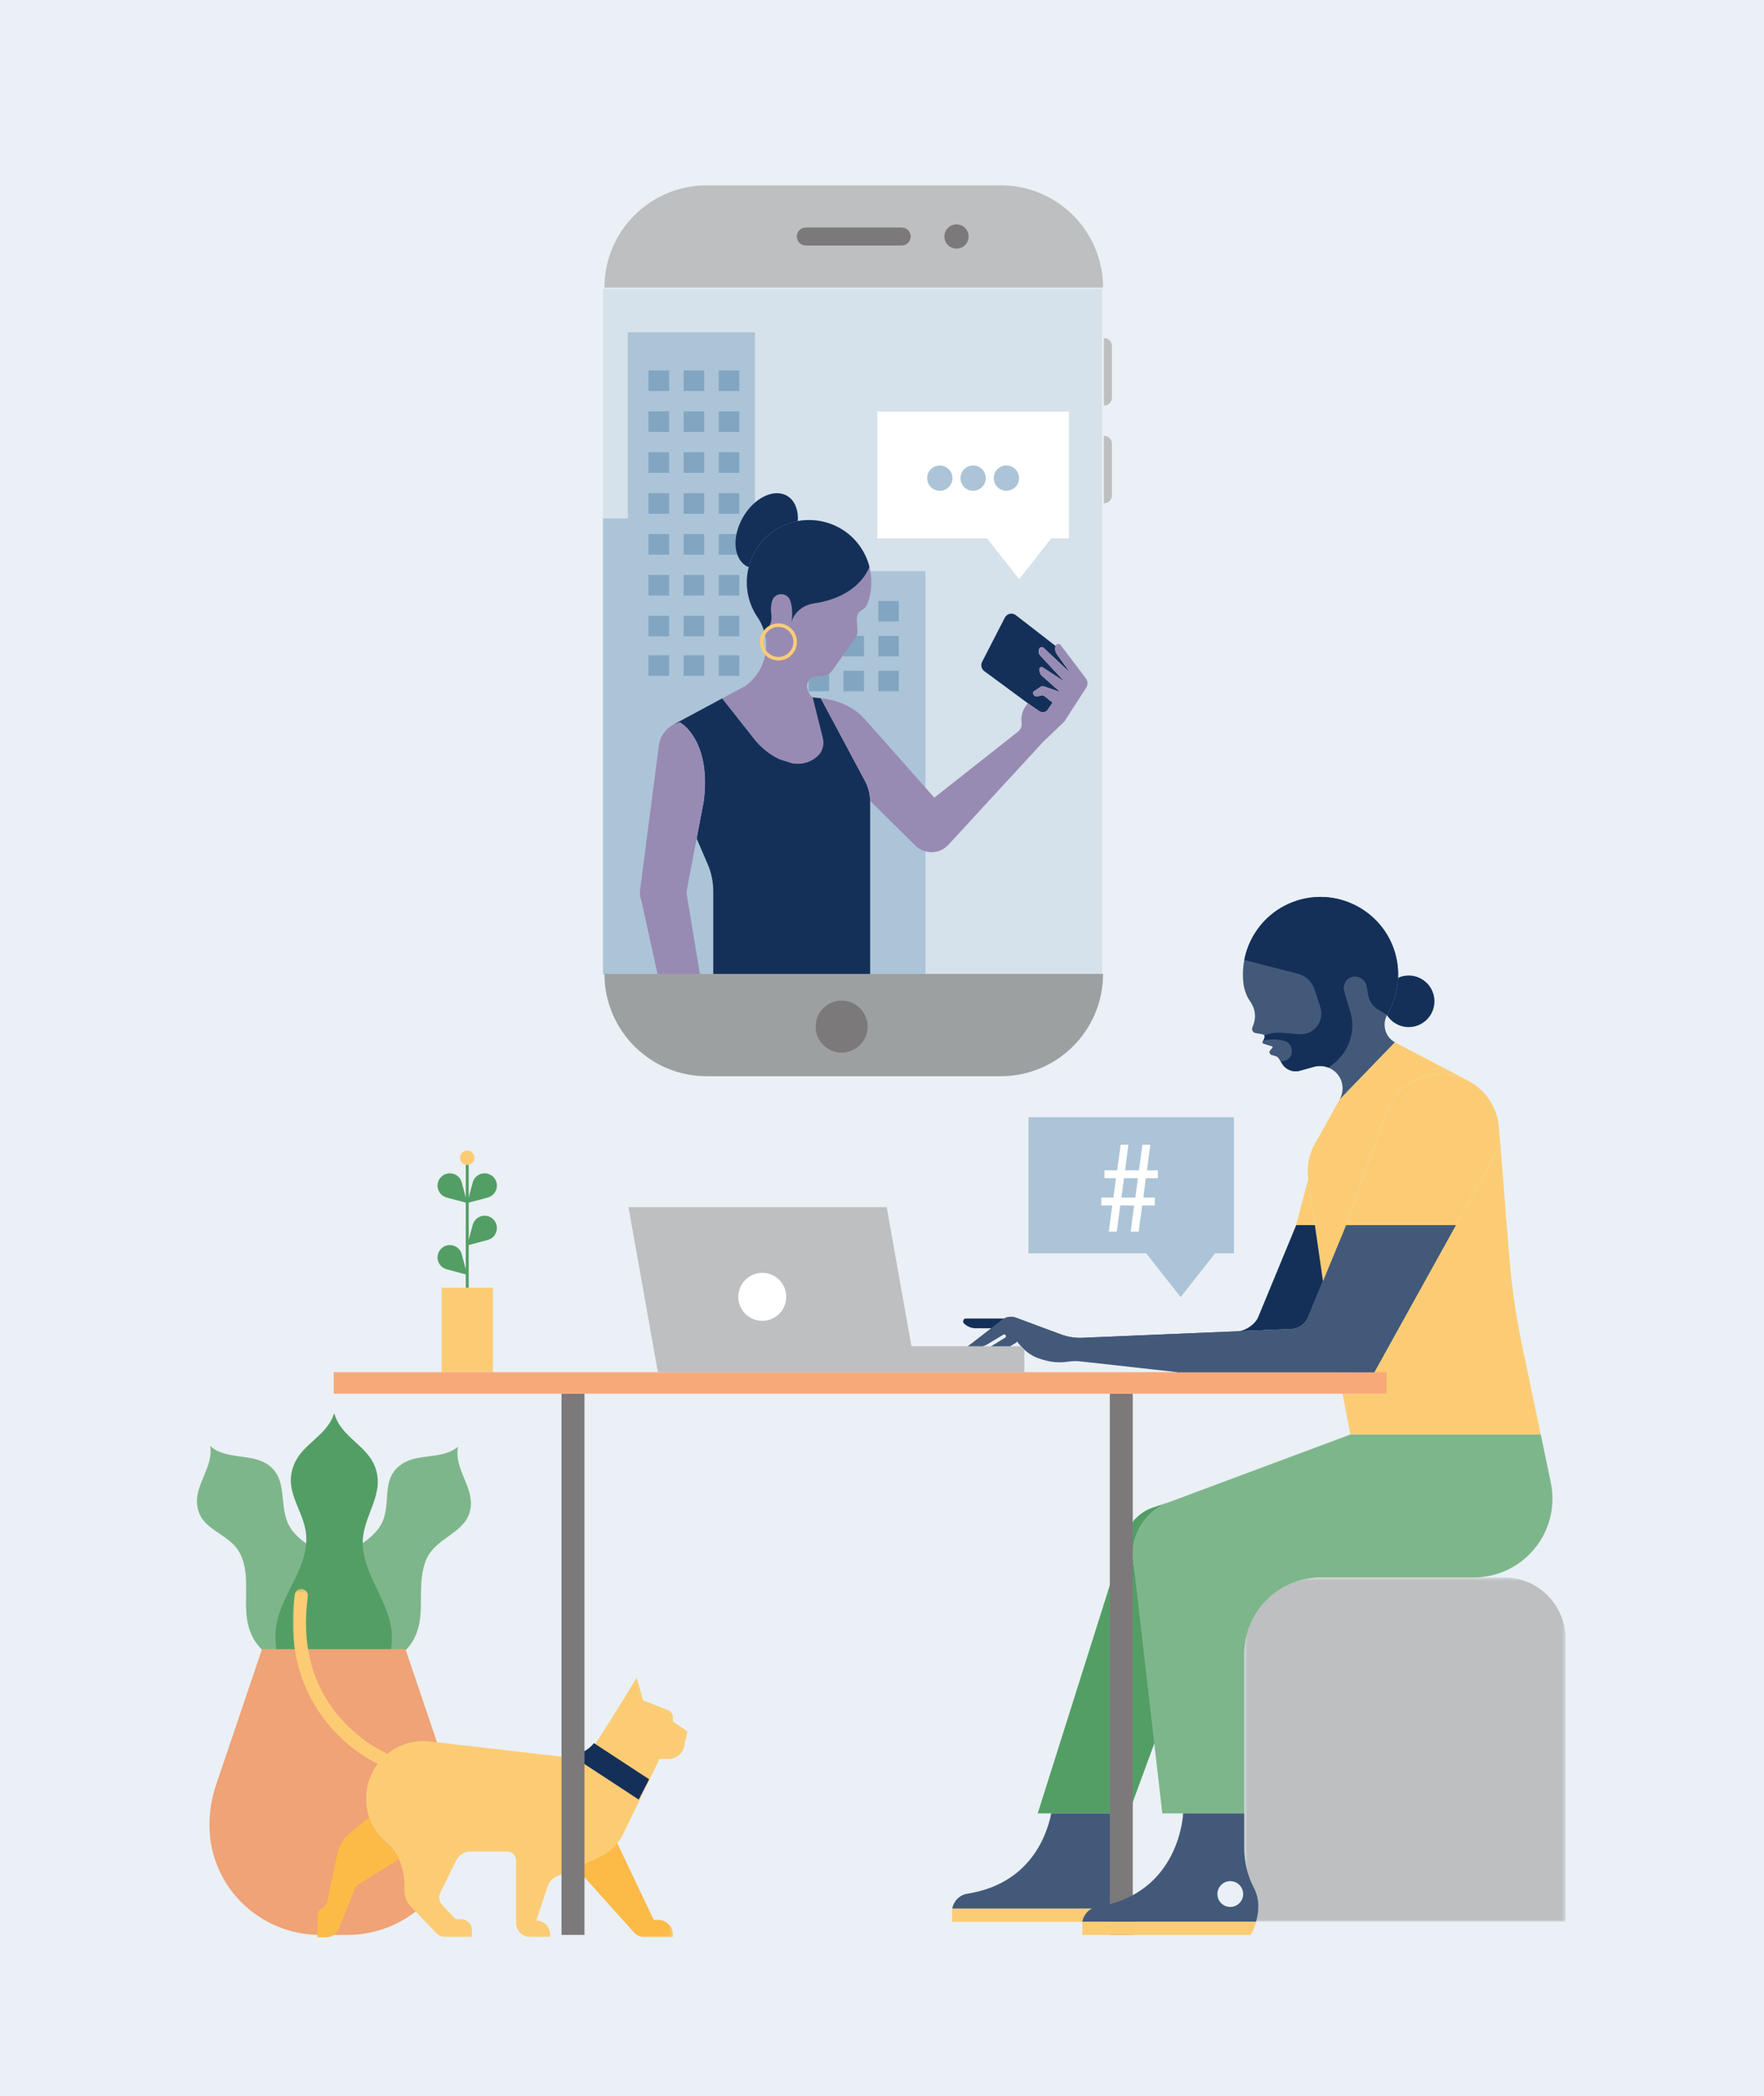 <?xml version="1.0" encoding="UTF-8"?>
<svg xmlns="http://www.w3.org/2000/svg" xmlns:xlink="http://www.w3.org/1999/xlink" width="1500px" height="1782px" viewBox="0 0 500 594">
  <rect x="0" y="0" width="500" height="594" fill="#808080" stroke="none"/>
  <!-- Generator: Sketch 59.1 (86144) - https://sketch.com -->
  <title>image</title>
  <desc>Created with Sketch.</desc>
  <defs>
    <rect id="path-1" x="0" y="0" width="500" height="594"></rect>
    <polygon id="path-3" points="0.828 0.414 1.241 0.414 1.241 0.828 0.828 0.828"></polygon>
    <polygon id="path-5" points="0.548 0.564 91.616 0.564 91.616 98.1 0.548 98.1"></polygon>
    <polygon id="path-7" points="0.349 0.596 161.167 0.596 161.167 33.589 0.349 33.589"></polygon>
    <polygon id="path-9" points="0.142 0.001 27.753 0.001 27.753 27 0.142 27"></polygon>
    <polygon id="path-11" points="3.32325063e-05 0.3 111.904 0.3 111.904 99 3.32325063e-05 99"></polygon>
  </defs>
  <g id="homepage" stroke="none" stroke-width="1" fill="none" fill-rule="evenodd">
    <g id="homepage---option-2-copy-4" transform="translate(-135, -101)">
      <g id="image" transform="translate(135, 101)">
        <mask id="mask-2" fill="white">
          <use xlink:href="#path-1"></use>
        </mask>
        <use id="Rectangle-Copy-2" fill="#EAF0F5" fill-rule="nonzero" xlink:href="#path-1"></use>
        <g id="Group-180" mask="url(#mask-2)">
          <g transform="translate(55, 44)">
            <g id="Group-15" transform="translate(115.349, 8.042)">
              <polygon id="Fill-1" fill="#D5E1EB" points="0.572 224.054 142.057 224.054 142.057 29.842 0.572 29.842"></polygon>
              <polygon id="Fill-2" fill="#ACC4D7" points="0.572 224.054 55.057 224.054 55.057 94.872 0.572 94.872"></polygon>
              <polygon id="Fill-3" fill="#ACC4D7" points="7.603 173.084 43.633 173.084 43.633 42.145 7.603 42.145"></polygon>
              <polygon id="Fill-4" fill="#82A6C2" points="13.463 58.784 19.314 58.784 19.314 52.944 13.463 52.944"></polygon>
              <polygon id="Fill-6" fill="#82A6C2" points="23.413 58.784 29.264 58.784 29.264 52.944 23.413 52.944"></polygon>
              <polygon id="Fill-7" fill="#82A6C2" points="33.363 58.784 39.214 58.784 39.214 52.944 33.363 52.944"></polygon>
              <polygon id="Fill-9" fill="#82A6C2" points="13.463 70.374 19.314 70.374 19.314 64.533 13.463 64.533"></polygon>
              <polygon id="Fill-11" fill="#82A6C2" points="23.413 70.374 29.264 70.374 29.264 64.533 23.413 64.533"></polygon>
              <polygon id="Fill-12" fill="#82A6C2" points="33.363 70.374 39.214 70.374 39.214 64.533 33.363 64.533"></polygon>
              <polygon id="Fill-14" fill="#82A6C2" points="13.463 81.963 19.314 81.963 19.314 76.122 13.463 76.122"></polygon>
              <polygon id="Fill-16" fill="#82A6C2" points="23.413 81.963 29.264 81.963 29.264 76.122 23.413 76.122"></polygon>
              <polygon id="Fill-17" fill="#82A6C2" points="33.363 81.963 39.214 81.963 39.214 76.122 33.363 76.122"></polygon>
              <polygon id="Fill-19" fill="#82A6C2" points="13.463 93.551 19.314 93.551 19.314 87.711 13.463 87.711"></polygon>
              <polygon id="Fill-21" fill="#82A6C2" points="23.413 93.551 29.264 93.551 29.264 87.711 23.413 87.711"></polygon>
              <polygon id="Fill-22" fill="#82A6C2" points="33.363 93.551 39.214 93.551 39.214 87.711 33.363 87.711"></polygon>
              <polygon id="Fill-24" fill="#82A6C2" points="13.463 105.141 19.314 105.141 19.314 99.3 13.463 99.3"></polygon>
              <polygon id="Fill-26" fill="#82A6C2" points="23.413 105.141 29.264 105.141 29.264 99.3 23.413 99.3"></polygon>
              <polygon id="Fill-27" fill="#82A6C2" points="33.363 105.141 39.214 105.141 39.214 99.3 33.363 99.3"></polygon>
              <polygon id="Fill-46" fill="#82A6C2" points="58.852 124.092 64.663 124.092 64.663 118.278 58.852 118.278"></polygon>
              <polygon id="Fill-48" fill="#82A6C2" points="68.735 124.092 74.545 124.092 74.545 118.278 68.735 118.278"></polygon>
              <polygon id="Fill-51" fill="#82A6C2" points="58.852 133.98 64.663 133.98 64.663 128.166 58.852 128.166"></polygon>
              <polygon id="Fill-29" fill="#82A6C2" points="13.463 116.729 19.314 116.729 19.314 110.889 13.463 110.889"></polygon>
              <polygon id="Fill-31" fill="#82A6C2" points="23.413 116.729 29.264 116.729 29.264 110.889 23.413 110.889"></polygon>
              <polygon id="Fill-32" fill="#82A6C2" points="33.363 116.729 39.214 116.729 39.214 110.889 33.363 110.889"></polygon>
              <polygon id="Fill-34" fill="#82A6C2" points="13.463 128.319 19.314 128.319 19.314 122.478 13.463 122.478"></polygon>
              <polygon id="Fill-36" fill="#82A6C2" points="23.413 128.319 29.264 128.319 29.264 122.478 23.413 122.478"></polygon>
              <polygon id="Fill-37" fill="#82A6C2" points="33.363 128.319 39.214 128.319 39.214 122.478 33.363 122.478"></polygon>
              <polygon id="Fill-39" fill="#82A6C2" points="13.463 139.494 19.314 139.494 19.314 133.653 13.463 133.653"></polygon>
              <polygon id="Fill-41" fill="#82A6C2" points="23.413 139.494 29.264 139.494 29.264 133.653 23.413 133.653"></polygon>
              <polygon id="Fill-42" fill="#82A6C2" points="33.363 139.494 39.214 139.494 39.214 133.653 33.363 133.653"></polygon>
              <polygon id="Fill-45" fill="#ACC4D7" points="49.784 224.054 91.966 224.054 91.966 109.811 49.784 109.811"></polygon>
              <polygon id="Fill-49" fill="#82A6C2" points="78.617 124.092 84.428 124.092 84.428 118.278 78.617 118.278"></polygon>
              <polygon id="Fill-53" fill="#82A6C2" points="68.735 133.98 74.545 133.98 74.545 128.166 68.735 128.166"></polygon>
              <polygon id="Fill-54" fill="#82A6C2" points="78.617 133.98 84.428 133.98 84.428 128.166 78.617 128.166"></polygon>
              <polygon id="Fill-56" fill="#82A6C2" points="58.852 143.868 64.663 143.868 64.663 138.054 58.852 138.054"></polygon>
              <polygon id="Fill-58" fill="#82A6C2" points="68.735 143.868 74.545 143.868 74.545 138.054 68.735 138.054"></polygon>
              <polygon id="Fill-59" fill="#82A6C2" points="78.617 143.868 84.428 143.868 84.428 138.054 78.617 138.054"></polygon>
              <path d="M128.829,131.103 L128.773,131.415 C128.651,132.097 128.811,132.8 129.216,133.362 L132.601,138.05 C132.654,138.125 132.553,138.214 132.487,138.15 L125.456,131.557 C125.023,131.15 124.311,131.368 124.181,131.949 L124.092,132.346 C123.985,132.82 124.119,133.316 124.45,133.672 L130.94,140.65 C131.001,140.716 130.918,140.815 130.844,140.766 L125.228,137.114 C124.743,136.799 124.119,137.227 124.238,137.792 L124.385,138.487 C124.463,138.86 124.66,139.198 124.946,139.451 L129.894,143.822 C129.962,143.874 129.905,143.982 129.823,143.953 L125.716,142.548 C125.394,142.437 125.048,142.429 124.722,142.521 L122.546,143.999 C122.546,143.999 122.087,145.965 124.68,145.063 C125.026,144.943 125.407,144.999 125.693,145.228 L128.022,147.092 L126.604,149.107 C126.07,149.866 125.024,150.051 124.261,149.523 L121.024,147.279 L108.642,138.155 C107.819,137.548 107.558,136.433 108.025,135.522 L114.465,122.992 C115.061,121.833 116.564,121.5 117.594,122.298 L128.856,131.023 C128.848,131.051 128.834,131.074 128.829,131.103" id="Fill-61" fill="#143059"></path>
              <path d="M43.305,157.258 L34.343,145.888 L40.869,142.379 C47.246,137.829 48.73,128.968 44.183,122.587 L44.564,123.152 C39.084,115.388 40.706,104.501 48.566,98.728 C55.861,93.371 66.207,94.483 72.2,101.268 C76.656,106.313 77.693,113.116 75.597,118.959 C75.358,119.627 74.899,120.195 74.309,120.59 L73.762,120.957 C72.924,121.516 72.447,122.48 72.51,123.486 L72.708,126.665 C72.756,127.437 72.537,128.202 72.087,128.831 L65.619,137.893 C64.845,138.978 63.593,139.622 62.26,139.622 L61.177,139.622 C59.643,139.622 58.4,140.866 58.4,142.401 C58.4,143.433 59.155,145.103 59.99,145.582 L62.879,157.15 C63.355,159.053 62.746,161.078 61.263,162.362 C59.757,163.666 57.434,164.818 54.145,164.268 L50.576,163.116 C50.467,163.065 50.358,163.014 50.246,162.959 C47.527,161.624 45.18,159.638 43.305,157.258" id="Fill-66" fill="#988BB3"></path>
              <path d="M29.138,174.95 C30.704,162.483 26.567,156.41 23.999,153.917 C23.048,152.995 21.608,152.74 20.44,153.364 C20.434,153.367 20.428,153.371 20.421,153.374 L34.343,145.888 L43.305,157.258 C45.249,159.726 47.701,161.77 50.548,163.105 C50.558,163.108 50.567,163.112 50.577,163.116 L54.145,164.268 C57.433,164.818 59.757,163.666 61.263,162.362 C62.746,161.078 63.355,159.053 62.88,157.15 L59.99,145.582 L62.299,145.841 L74.818,169.259 C75.787,171.072 76.294,173.096 76.294,175.151 L76.294,231.182 L31.819,231.182 L31.819,200.455 C31.819,197.864 31.291,195.302 30.268,192.923 L27.114,185.588 L29.138,174.95 Z" id="Fill-68" fill="#143059"></path>
              <path d="M74.695,151.673 L94.481,174.01 L118.156,155.345 C118.944,154.723 119.379,153.731 119.229,152.738 C118.738,149.494 121.023,147.278 121.023,147.278 L124.261,149.522 C125.024,150.052 126.07,149.866 126.604,149.107 L128.022,147.092 L125.693,145.228 C125.408,144.999 125.025,144.943 124.68,145.063 C122.087,145.965 122.546,143.999 122.546,143.999 L124.721,142.521 C125.048,142.428 125.395,142.438 125.715,142.548 L129.823,143.954 C129.904,143.982 129.961,143.874 129.894,143.822 L124.946,139.451 C124.66,139.198 124.464,138.861 124.384,138.487 L124.238,137.792 C124.119,137.226 124.744,136.799 125.228,137.114 L130.843,140.766 C130.919,140.815 131.002,140.716 130.94,140.65 L124.45,133.672 C124.119,133.317 123.986,132.82 124.092,132.345 L124.181,131.948 C124.312,131.368 125.023,131.15 125.456,131.556 L132.487,138.15 C132.554,138.213 132.654,138.125 132.6,138.051 L129.217,133.362 C128.811,132.801 128.651,132.097 128.773,131.416 L128.829,131.103 C128.952,130.417 129.823,130.192 130.262,130.734 L137.425,140.197 C138.012,140.973 138.052,142.034 137.524,142.852 L131.489,152.209 C131.404,152.342 131.303,152.464 131.189,152.573 L125.223,158.296 L98.482,187.361 C97.289,188.656 95.582,189.467 93.683,189.467 C91.9,189.467 90.284,188.751 89.106,187.59 L76.287,174.943 C76.254,172.96 75.754,171.011 74.818,169.26 L62.299,145.841 C62.299,145.841 69.907,146.269 74.695,151.673" id="Fill-70" fill="#988BB3"></path>
              <path d="M113.326,0.486 L29.954,0.486 C13.951,0.486 0.978,13.468 0.978,29.48 L142.303,29.48 C142.303,13.468 129.33,0.486 113.326,0.486" id="Fill-81" fill="#BDBFC1"></path>
              <path d="M29.954,252.954 L113.326,252.954 C129.33,252.954 142.303,239.973 142.303,223.96 L0.978,223.96 C0.978,239.973 13.951,252.954 29.954,252.954" id="Fill-84" fill="#9DA0A1"></path>
              <path d="M85.239,17.527 L58.042,17.527 C56.638,17.527 55.5,16.388 55.5,14.983 C55.5,13.579 56.638,12.441 58.042,12.441 L85.239,12.441 C86.643,12.441 87.781,13.579 87.781,14.983 C87.781,16.388 86.643,17.527 85.239,17.527" id="Fill-86" fill="#7C797A"></path>
              <path d="M104.202,14.984 C104.202,16.879 102.666,18.417 100.771,18.417 C98.876,18.417 97.339,16.879 97.339,14.984 C97.339,13.087 98.876,11.55 100.771,11.55 C102.666,11.55 104.202,13.087 104.202,14.984" id="Fill-88" fill="#7C797A"></path>
              <path d="M142.542,43.76 L142.542,43.76 L142.542,62.925 C143.806,62.925 144.831,61.9 144.831,60.636 L144.831,46.049 C144.831,44.785 143.806,43.76 142.542,43.76" id="Fill-90" fill="#BDBFC1"></path>
              <path d="M142.542,71.447 L142.542,71.447 L142.542,90.612 C143.806,90.612 144.831,89.587 144.831,88.323 L144.831,73.737 C144.831,72.472 143.806,71.447 142.542,71.447" id="Fill-92" fill="#BDBFC1"></path>
              <path d="M75.573,238.894 C75.573,234.824 72.276,231.525 68.209,231.525 C64.141,231.525 60.844,234.824 60.844,238.894 C60.844,242.963 64.141,246.262 68.209,246.262 C72.276,246.262 75.573,242.963 75.573,238.894" id="Fill-155" fill="#7C797A"></path>
              <polygon id="Fill-161" fill="#FFFFFF" points="78.334 64.587 132.615 64.587 132.615 100.539 127.611 100.539 118.523 112.096 109.434 100.539 78.334 100.539"></polygon>
              <path d="M48.538,118.159 C48.215,119.122 48.043,120.379 48.277,121.974 C48.564,123.937 47.83,125.913 46.359,127.243 C45.936,125.617 45.217,124.038 44.183,122.587 L44.565,123.152 C39.092,115.4 40.702,104.534 48.53,98.755 C55.806,93.384 66.155,94.466 72.163,101.227 C74.109,103.416 75.404,105.939 76.081,108.573 C76.06,108.638 73.482,117.04 60.354,118.969 C58.171,119.289 56.158,120.43 54.92,122.258 C54.503,122.874 54.17,123.564 54.014,124.304 C54.176,123.113 54.455,120.119 53.548,117.969 C52.593,115.706 49.32,115.831 48.538,118.159" id="Fill-163" fill="#143059"></path>
              <path d="M40.246,94.539 C43.42,89.037 49.005,86.318 52.721,88.464 C54.938,89.745 55.978,92.472 55.791,95.63 C53.241,96.092 50.764,97.114 48.566,98.728 C45.083,101.286 42.827,104.85 41.869,108.7 C41.65,108.609 41.434,108.507 41.226,108.386 C37.511,106.24 37.072,100.041 40.246,94.539" id="Fill-165" fill="#143059"></path>
              <path d="M55.033,129.875 C55.033,127.254 52.909,125.13 50.29,125.13 C47.67,125.13 45.547,127.254 45.547,129.875 C45.547,132.497 47.67,134.622 50.29,134.622 C52.909,134.622 55.033,132.497 55.033,129.875 Z" id="Stroke-170" stroke="#FCCC75"></path>
              <path d="M99.625,83.457 C99.625,85.436 98.021,87.042 96.042,87.042 C94.063,87.042 92.459,85.436 92.459,83.457 C92.459,81.477 94.063,79.872 96.042,79.872 C98.021,79.872 99.625,81.477 99.625,83.457" id="Fill-171" fill="#ACC4D7"></path>
              <path d="M109.057,83.457 C109.057,85.436 107.453,87.042 105.474,87.042 C103.496,87.042 101.891,85.436 101.891,83.457 C101.891,81.477 103.496,79.872 105.474,79.872 C107.453,79.872 109.057,81.477 109.057,83.457" id="Fill-172" fill="#ACC4D7"></path>
              <path d="M118.49,83.457 C118.49,85.436 116.886,87.042 114.907,87.042 C112.929,87.042 111.324,85.436 111.324,83.457 C111.324,81.477 112.929,79.872 114.907,79.872 C116.886,79.872 118.49,81.477 118.49,83.457" id="Fill-173" fill="#ACC4D7"></path>
              <path d="M16.016,223.96 L28.026,223.96 L24.433,202.246 C24.253,201.501 24.234,200.725 24.377,199.972 L29.138,174.95 C31.119,159.185 23.978,153.645 22.425,152.637 C21.716,152.792 21.043,153.04 20.422,153.374 C18.276,154.527 16.738,156.666 16.41,159.184 L11.091,200.083 C11.055,200.362 11.037,200.645 11.037,200.933 C11.037,201.747 11.185,202.525 11.457,203.244 L16.016,223.96 Z" id="Fill-174" fill="#988BB3"></path>
            </g>
            <g id="Group-44" transform="translate(119, 60)">
              <g id="Group-8"></g>
              <g id="Group-13" transform="translate(0, 13.311)"></g>
              <g id="Group-18" transform="translate(0, 26.622)"></g>
              <g id="Group-23" transform="translate(0, 39.101)"></g>
              <g id="Group-28" transform="translate(0, 52.412)"></g>
              <g id="Group-33" transform="translate(0, 65.723)"></g>
              <g id="Group-38" transform="translate(0, 79.034)"></g>
              <g id="Group-43" transform="translate(0, 91.513)"></g>
            </g>
            <g id="Group-179">
              <g id="Group-50" transform="translate(182.498, 134.16)"></g>
              <g id="Group-55" transform="translate(170.498, 145.755)"></g>
              <g id="Group-60" transform="translate(170.498, 156.52)"></g>
              <g id="Group-65" transform="translate(0, 503.516)">
                <mask id="mask-4" fill="white">
                  <use xlink:href="#path-3"></use>
                </mask>
                <g id="Clip-64"></g>
                <path d="" id="Fill-63" fill="#143059" mask="url(#mask-4)"></path>
              </g>
              <g id="Group-74" transform="translate(297.13, 402.481)">
                <mask id="mask-6" fill="white">
                  <use xlink:href="#path-5"></use>
                </mask>
                <g id="Clip-73"></g>
                <path d="M74.235,0.564 L65.585,0.564 L22.317,0.564 C10.295,0.564 0.548,10.316 0.548,22.347 L0.548,77.266 C0.548,81.178 1.463,85.045 3.285,88.506 C5.078,91.912 4.671,95.502 3.907,98.1 L91.616,98.1 L91.616,17.956 C91.616,8.35 83.835,0.564 74.235,0.564" id="Fill-72" fill="#BDBFC1" mask="url(#mask-6)"></path>
              </g>
              <path d="M340.394,251.397 C337.639,249.865 336.647,246.388 338.177,243.631 C341.094,238.493 342.2,232.32 340.48,226.223 C337.195,214.58 324.974,207.725 313.338,211.009 C302.861,213.966 296.345,223.997 297.409,234.415 C297.61,236.37 298.279,238.259 299.395,239.875 C301.394,242.772 300.732,245.5 300.004,247.08 C299.673,247.8 300.101,248.638 300.883,248.773 L302.869,249.117 C303.334,249.197 303.601,249.692 303.414,250.124 L302.934,251.23 C302.847,251.435 302.955,251.672 303.167,251.739 L305.584,252.497 C305.781,252.558 305.849,252.8 305.715,252.955 L305.09,253.679 C304.725,254.102 304.917,254.761 305.452,254.921 L306.685,255.29 C307.027,255.392 307.318,255.619 307.501,255.925 L308.403,257.438 C309.431,259.164 311.487,259.986 313.42,259.445 L317.379,258.339 C321.317,257.238 325.363,260.031 325.547,264.117 C325.551,264.216 325.553,264.317 325.553,264.417 C325.553,265.575 325.253,266.663 324.725,267.605 L340.394,251.397 Z" id="Fill-75" fill="#43597A"></path>
              <path d="M340.379,225.876 C336.92,214.35 324.701,207.697 313.154,211.062 C304.944,213.454 299.202,220.206 297.691,228.055 L312.944,231.969 C315.139,232.533 316.891,234.182 317.589,236.339 L319.245,241.461 C320.454,245.199 317.698,249.083 313.771,249.085 C313.672,249.085 313.572,249.084 313.471,249.081 C310.101,249.007 306.79,247.962 303.371,249.464 C303.484,249.656 303.511,249.898 303.414,250.124 L302.935,251.23 C302.846,251.435 302.955,251.672 303.167,251.739 L305.584,252.497 C305.78,252.558 305.849,252.8 305.715,252.955 L305.09,253.679 C304.725,254.102 304.917,254.761 305.452,254.921 L306.686,255.29 C307.027,255.392 307.318,255.619 307.5,255.925 L308.402,257.438 C309.43,259.164 311.487,259.986 313.42,259.446 L317.379,258.339 C318.8,257.942 320.233,258.053 321.496,258.548 C324.793,256.391 327.284,253.316 328.097,248.955 C328.471,246.948 328.344,244.879 327.771,242.92 L326.026,236.951 C325.566,235.377 326.305,233.664 327.808,233.012 C328.523,232.702 329.405,232.627 330.452,233.08 C331.462,233.517 332.175,234.446 332.367,235.53 L332.811,238.03 C333.112,239.719 334.127,241.196 335.597,242.079 L338.177,243.63 C341.149,238.396 342.241,232.085 340.379,225.876" id="Fill-77" fill="#143059"></path>
              <path d="M344.286,232.46 C343.211,232.46 342.191,232.694 341.272,233.112 C341.102,236.841 339.991,240.436 338.177,243.631 L338.032,243.544 C339.312,245.66 341.633,247.075 344.286,247.075 C348.319,247.075 351.589,243.803 351.589,239.768 C351.589,235.732 348.319,232.46 344.286,232.46" id="Fill-79" fill="#143059"></path>
              <g id="Group-83" transform="translate(105.113, 0)">
                <mask id="mask-8" fill="white">
                  <use xlink:href="#path-7"></use>
                </mask>
                <g id="Clip-82"></g>
              </g>
              <path d="M376.427,337.272 C374.663,328.845 373.436,320.313 372.755,311.73 L369.881,275.533 C369.916,275.971 369.933,276.412 369.933,276.858 C369.933,279.768 369.18,282.502 367.858,284.876 L337.682,339.057 C335.749,342.529 332.042,344.878 327.788,344.878 L324.317,344.878 L327.788,362.531 L381.718,362.531 L376.427,337.272 Z" id="Fill-94" fill="#FCCC75"></path>
              <polygon id="Fill-96" fill="#FCCC75" points="315.821 290.141 312.39 303.201 317.703 303.201"></polygon>
              <path d="M273.139,447.49 L266.255,398.741 C266.152,398.012 266.099,397.266 266.099,396.509 C266.099,389.725 270.374,383.939 276.375,381.701 L271.838,383.216 C268.265,384.409 265.438,387.177 264.169,390.725 L239.14,469.903 L264.911,469.903 L273.139,447.49 Z" id="Fill-98" fill="#539E65"></path>
              <path d="M214.929,496.883 C214.878,497.173 214.852,497.469 214.852,497.771 L214.852,500.646 L262.576,500.646 C262.576,500.646 263.507,499.137 264.17,496.883 L214.929,496.883 Z" id="Fill-100" fill="#FCCC75"></path>
              <path d="M263.546,498.659 C263.575,498.585 263.605,498.512 263.636,498.435 C263.605,498.512 263.575,498.585 263.546,498.659" id="Fill-102" fill="#43597A"></path>
              <path d="M263.278,499.28 C263.305,499.219 263.332,499.159 263.361,499.095 C263.333,499.159 263.305,499.219 263.278,499.28" id="Fill-104" fill="#43597A"></path>
              <path d="M263.41,498.981 C263.439,498.915 263.467,498.848 263.497,498.778 C263.467,498.848 263.439,498.915 263.41,498.981" id="Fill-106" fill="#43597A"></path>
              <path d="M263.786,498.041 C263.867,497.824 263.945,497.596 264.022,497.358 C263.945,497.596 263.867,497.824 263.786,498.041" id="Fill-108" fill="#43597A"></path>
              <path d="M262.588,500.627 C262.59,500.623 262.594,500.616 262.599,500.61 C262.594,500.615 262.589,500.624 262.588,500.627" id="Fill-110" fill="#43597A"></path>
              <path d="M264.043,497.294 C264.071,497.211 264.096,497.124 264.123,497.038 C264.096,497.124 264.071,497.211 264.043,497.294" id="Fill-112" fill="#43597A"></path>
              <path d="M264.169,496.883 C264.934,494.284 265.341,490.696 263.549,487.289 C261.727,483.828 260.811,479.96 260.811,476.049 L260.811,469.903 L242.98,469.903 C241.634,476.508 236.752,489.904 219.17,492.676 C216.974,493.023 215.299,494.751 214.93,496.883 L264.169,496.883 Z" id="Fill-114" fill="#43597A"></path>
              <path d="M214.872,497.317 C214.879,497.23 214.894,497.144 214.905,497.059 C214.894,497.144 214.879,497.23 214.872,497.317" id="Fill-116" fill="#43597A"></path>
              <path d="M263.679,498.324 C263.711,498.239 263.743,498.156 263.777,498.068 C263.744,498.156 263.711,498.239 263.679,498.324" id="Fill-118" fill="#43597A"></path>
              <path d="M262.741,500.359 C262.755,500.333 262.771,500.303 262.788,500.273 C262.771,500.303 262.755,500.333 262.741,500.359" id="Fill-120" fill="#43597A"></path>
              <path d="M262.67,500.484 C262.682,500.465 262.695,500.441 262.708,500.418 C262.695,500.44 262.682,500.465 262.67,500.484" id="Fill-122" fill="#43597A"></path>
              <path d="M262.62,500.572 C262.627,500.56 262.637,500.544 262.645,500.529 C262.637,500.544 262.627,500.56 262.62,500.572" id="Fill-124" fill="#43597A"></path>
              <path d="M263.153,499.55 C263.178,499.498 263.203,499.444 263.228,499.389 C263.203,499.444 263.178,499.498 263.153,499.55" id="Fill-126" fill="#43597A"></path>
              <path d="M263.032,499.798 C263.055,499.752 263.079,499.705 263.103,499.655 C263.079,499.705 263.055,499.752 263.032,499.798" id="Fill-128" fill="#43597A"></path>
              <path d="M262.824,500.204 C262.842,500.17 262.862,500.134 262.881,500.096 C262.862,500.134 262.842,500.17 262.824,500.204" id="Fill-130" fill="#43597A"></path>
              <path d="M262.922,500.017 C262.943,499.976 262.965,499.934 262.987,499.891 C262.965,499.934 262.943,499.976 262.922,500.017" id="Fill-132" fill="#43597A"></path>
              <path d="M384.562,376.108 L381.718,362.531 L327.788,362.531 L276.375,381.701 C270.374,383.939 266.099,389.725 266.099,396.51 C266.099,397.267 266.153,398.011 266.255,398.74 L274.456,469.903 L280.353,469.903 L297.677,469.903 L297.677,424.828 C297.677,412.798 307.425,403.045 319.447,403.045 L362.715,403.045 C375.043,403.045 385.036,393.046 385.036,380.711 C385.036,379.133 384.872,377.593 384.562,376.108" id="Fill-134" fill="#7EB68B"></path>
              <path d="M40.058,426.968 C46.008,430.656 55.073,428.651 59.804,423.863 C67.142,416.435 62.503,407.223 65.541,398.663 C68.077,391.52 77.024,390.852 78.342,383.675 C79.475,377.516 73.536,372.236 74.846,365.975 C70.368,369.773 63.467,367.699 58.747,371.013 C52.3,375.541 56.653,383.14 52.393,389.031 C47.543,395.741 37.931,396.54 33.622,404.137 C29.616,411.199 31.555,422.289 39.1,426.41" id="Fill-136" fill="#7EB68B"></path>
              <path d="M39.948,426.421 C46.115,423.109 48.913,414.251 47.134,407.757 C44.374,397.685 34.081,397.1 28.191,390.187 C23.276,384.418 27.172,376.331 21.62,371.6 C16.855,367.539 9.316,370.046 4.552,365.779 C5.6,371.559 0.354,376.502 0.863,382.248 C1.558,390.1 10.311,390.126 13.281,396.763 C16.663,404.322 12.548,413.05 16.969,420.582 C21.079,427.585 31.646,431.45 38.986,426.973" id="Fill-138" fill="#7EB68B"></path>
              <path d="M40.03,439.659 C47.025,439.912 53.878,432.478 55.587,424.758 C58.237,412.786 49.619,406.09 47.979,395.507 C46.61,386.674 54.028,380.68 51.588,372.536 C49.495,365.546 41.715,363.654 39.724,356.453 C37.74,363.007 30.726,364.973 28.291,371.174 C24.966,379.643 32.53,384.855 31.781,393.426 C30.927,403.187 22.999,409.709 23.057,420.058 C23.112,429.679 30.326,439.905 38.921,439.656" id="Fill-140" fill="#539E65"></path>
              <path d="M35.691,504.343 L43.505,504.343 C60.484,504.343 74.521,490.812 74.819,473.826 C74.823,473.616 74.824,473.406 74.824,473.195 C74.824,469.236 74.172,465.431 72.97,461.879 L59.929,423.363 L19.267,423.363 L6.226,461.879 C5.024,465.431 4.372,469.236 4.372,473.195 C4.372,473.406 4.373,473.616 4.377,473.826 C4.675,490.812 18.712,504.343 35.691,504.343" id="Fill-142" fill="#EFA376"></path>
              <g id="Group-11" transform="translate(28, 406)">
                <path d="M8.239,90.82 C9.033,90.432 9.928,89.56 9.997,87.599 L12.646,75.214 C13.113,73.03 14.297,71.073 16.002,69.664 L21.645,65 C22.67,68.217 24.654,70.995 27.261,72.978 C28.472,74.201 29.356,75.564 30,76.957 L18.767,83.938 C18.18,84.303 17.724,84.851 17.467,85.499 L13.058,96.631 C12.491,98.062 11.125,99 9.606,99 L7,99 L7,92.806 C7,91.956 7.484,91.189 8.239,90.82" id="Fill-1" fill="#FCBB47"></path>
                <g id="Group-5" transform="translate(80, 72)">
                  <mask id="mask-10" fill="white">
                    <use xlink:href="#path-9"></use>
                  </mask>
                  <g id="Clip-4"></g>
                  <path d="M5.842,4.729 C8.232,3.688 10.284,2.046 11.801,0.001 L22.299,22.079 L23.478,22.079 C25.839,22.079 27.753,23.945 27.753,26.248 L27.753,27 L19.803,27 C18.605,27 17.465,26.496 16.676,25.617 L0.142,7.209 L5.842,4.729 Z" id="Fill-3" fill="#FCBB47" mask="url(#mask-10)"></path>
                </g>
                <g id="Group-8">
                  <mask id="mask-12" fill="white">
                    <use xlink:href="#path-11"></use>
                  </mask>
                  <g id="Clip-7"></g>
                  <path d="M0.547,1.931 C0.687,0.898 1.628,0.176 2.652,0.318 C3.675,0.46 4.389,1.412 4.249,2.445 C2.392,16.081 5.473,27.644 13.406,36.816 C19.367,43.709 25.998,46.615 26.064,46.644 C26.316,46.752 26.531,46.91 26.705,47.101 C29.421,44.852 32.863,43.474 36.595,43.402 C37.333,43.388 38.06,43.424 38.774,43.506 L77.032,47.948 C80.58,48.36 84.059,46.731 86.04,43.728 C90.511,36.948 97.472,25.464 97.472,25.464 L99.244,31.848 L106.332,34.626 C107.173,34.955 107.726,35.773 107.726,36.683 L107.726,37.869 L111.904,40.683 L110.926,44.987 C110.461,47.032 108.66,48.481 106.584,48.481 L103.929,48.481 L93.637,69.776 C92.135,72.715 89.674,75.072 86.671,76.426 L74.755,81.8 C73.58,82.329 72.676,83.329 72.261,84.56 L68.988,94.268 C71.155,94.268 72.913,96.043 72.913,98.232 L72.913,99 L67.358,99 C65.112,99 63.291,97.161 63.291,94.892 L63.291,77.345 C63.291,75.885 62.119,74.701 60.674,74.701 L50.377,74.701 C48.653,74.701 47.078,75.687 46.31,77.246 L41.774,86.45 C41.239,87.536 41.43,88.844 42.254,89.727 L46.129,93.884 L47.724,93.884 C49.4,93.884 50.758,95.256 50.758,96.949 L50.758,99 L43.497,99 C42.393,99 41.336,98.547 40.57,97.744 L33.327,90.159 C32.184,88.961 31.569,87.346 31.636,85.684 C31.766,82.501 31.318,76.865 27.245,72.777 C23.17,69.696 20.584,64.716 20.773,59.136 C20.891,55.669 22.102,52.468 24.062,49.869 C22.251,49 16.281,45.826 10.706,39.433 C4.683,32.524 -1.97,20.41 0.547,1.931" id="Fill-6" fill="#FCCC75" mask="url(#mask-12)"></path>
                </g>
                <path d="M98.041,60 L101,54.247 L85.358,44 C83.79,45.934 81.498,47.183 79,47.526 L98.041,60 Z" id="Fill-9" fill="#143059"></path>
              </g>
              <polygon id="Fill-144" fill="#FCCC75" points="70.171 344.878 84.708 344.878 84.708 320.934 70.171 320.934"></polygon>
              <polygon id="Fill-146" fill="#539E65" points="77.026 320.934 77.854 320.934 77.854 284.68 77.026 284.68"></polygon>
              <path d="M77.44,317.277 L75.877,311.441 C75.182,308.847 71.942,307.978 70.044,309.876 C68.146,311.775 69.014,315.018 71.606,315.713 L77.44,317.277 Z" id="Fill-147" fill="#539E65"></path>
              <path d="M77.44,296.939 L75.877,291.102 C75.182,288.507 71.942,287.639 70.044,289.537 C68.146,291.436 69.014,294.678 71.606,295.374 L77.44,296.939 Z" id="Fill-148" fill="#539E65"></path>
              <path d="M77.428,308.957 L78.992,303.12 C79.686,300.526 82.927,299.658 84.824,301.556 C86.722,303.455 85.854,306.697 83.262,307.393 L77.428,308.957 Z" id="Fill-149" fill="#539E65"></path>
              <path d="M77.428,296.939 L78.992,291.102 C79.686,288.507 82.927,287.639 84.824,289.537 C86.722,291.436 85.854,294.678 83.262,295.374 L77.428,296.939 Z" id="Fill-150" fill="#539E65"></path>
              <path d="M79.483,284.101 C79.483,282.972 78.568,282.056 77.439,282.056 C76.311,282.056 75.396,282.972 75.396,284.101 C75.396,285.229 76.311,286.145 77.439,286.145 C78.568,286.145 79.483,285.229 79.483,284.101" id="Fill-151" fill="#FCCC75"></path>
              <path d="M361.082,262.233 C358.8,261.038 356.203,260.361 353.446,260.361 C346.281,260.361 340.184,264.935 337.911,271.324 L326.568,303.202 L357.652,303.202 L367.859,284.876 C369.18,282.503 369.933,279.768 369.933,276.857 C369.933,276.412 369.916,275.97 369.881,275.534 C369.422,269.744 365.975,264.796 361.082,262.233" id="Fill-152" fill="#FCCC75"></path>
              <polygon id="Fill-153" fill="#7C797A" points="104.16 504.344 110.668 504.344 110.668 350.963 104.16 350.963"></polygon>
              <polygon id="Fill-154" fill="#7C797A" points="259.572 504.344 266.08 504.344 266.08 350.963 259.572 350.963"></polygon>
              <path d="M311.015,332.635 C313.119,332.546 314.981,331.243 315.786,329.295 L326.568,303.201 L312.399,303.201 L301.617,329.295 C300.812,331.243 298.044,333.18 295.939,333.269 L311.015,332.635 Z" id="Fill-156" fill="#143059"></path>
              <polygon id="Fill-157" fill="#F8A97A" points="39.598 350.963 338.033 350.963 338.033 344.878 39.598 344.878"></polygon>
              <path d="M226.4,332.427 L229.598,329.662 L218.727,329.662 C218.044,329.662 217.736,330.616 218.263,331.101 C219.192,331.958 220.36,332.427 221.565,332.427 L226.4,332.427 Z" id="Fill-158" fill="#143059"></path>
              <path d="M326.568,303.201 L315.786,329.295 C314.981,331.243 313.119,332.546 311.015,332.635 L251.242,335.15 C249.337,335.15 247.449,334.81 245.664,334.147 L232.945,329.42 C231.645,328.936 230.188,329.16 229.092,330.009 L218.969,337.86 L221.476,337.86 C222.687,337.86 223.875,337.529 224.912,336.904 L229.373,334.214 C229.379,334.21 229.387,334.206 229.393,334.202 C229.977,333.859 230.488,334.766 229.912,335.122 L225.136,338.067 C224.555,338.424 224.792,339.398 225.495,339.535 C226.736,339.777 227.976,339.563 229.002,338.931 L233.119,336.393 L233.225,336.058 C235.512,339.038 239.265,343.347 248.843,340.843 C249.88,340.573 250.974,340.604 252.041,340.695 L278.852,344.877 L334.533,344.877 L357.652,303.201 L326.568,303.201 Z" id="Fill-159" fill="#43597A"></path>
              <path d="M320.259,320.934 L320.259,320.934 L337.911,271.323 C340.184,264.935 346.281,260.361 353.447,260.361 C356.202,260.361 358.8,261.038 361.082,262.233 L340.394,251.397 L324.725,267.605 L317.657,280.235 C315.974,283.246 315.328,286.726 315.821,290.141 L320.259,320.934 Z" id="Fill-160" fill="#FCCC75"></path>
              <polygon id="Fill-162" fill="#ACC4D7" points="236.521 272.616 294.765 272.616 294.765 311.193 289.396 311.193 279.644 323.594 269.892 311.193 236.521 311.193"></polygon>
              <path d="M165.813,141.492 C165.763,141.865 165.722,142.083 165.722,142.083 C165.739,141.883 165.772,141.687 165.813,141.492" id="Fill-164" fill="#143059"></path>
              <path d="M251.852,500.581 C251.802,500.871 251.775,501.167 251.775,501.469 L251.775,504.343 L299.5,504.343 C299.5,504.343 300.431,502.834 301.094,500.581 L251.852,500.581 Z" id="Fill-166" fill="#FCCC75"></path>
              <path d="M301.036,500.581 C301.801,497.982 302.208,494.394 300.415,490.988 C298.594,487.526 297.677,483.659 297.677,479.747 L297.677,469.903 L280.353,469.903 C280.353,469.903 279.577,492.662 256.036,496.374 C253.84,496.72 252.165,498.449 251.796,500.581 L301.036,500.581 Z" id="Fill-167" fill="#43597A"></path>
              <path d="M297.369,492.767 C297.369,494.786 295.733,496.422 293.716,496.422 C291.699,496.422 290.064,494.786 290.064,492.767 C290.064,490.749 291.699,489.112 293.716,489.112 C295.733,489.112 297.369,490.749 297.369,492.767" id="Fill-168" fill="#EAF0F5"></path>
              <path d="M266.808,295.39 L262.871,295.39 L263.591,289.898 L267.527,289.898 L266.808,295.39 Z M273.204,289.898 L273.204,287.664 L270.101,287.664 L271.046,280.432 L268.814,280.432 L267.83,287.664 L263.893,287.664 L264.84,280.432 L262.645,280.432 L261.66,287.664 L258.065,287.664 L258.065,289.898 L261.32,289.898 L260.601,295.39 L257.157,295.39 L257.157,297.623 L260.261,297.623 L259.276,305.046 L261.548,305.046 L262.531,297.623 L266.467,297.623 L265.483,305.046 L267.754,305.046 L268.738,297.623 L272.333,297.623 L272.333,295.39 L269.079,295.39 L269.76,289.898 L273.204,289.898 Z" id="Fill-169" fill="#FFFFFF"></path>
              <path d="M308.922,250.945 C306.517,250.347 304.443,250.566 303.09,250.872 L302.935,251.23 C302.846,251.435 302.954,251.672 303.167,251.739 L305.584,252.497 C305.78,252.558 305.849,252.8 305.715,252.955 L305.09,253.679 C304.725,254.102 304.917,254.761 305.453,254.921 L306.686,255.29 C307.027,255.392 307.318,255.619 307.5,255.925 L308.027,256.81 C308.301,256.805 308.56,256.783 308.799,256.742 C311.912,256.211 311.987,251.707 308.922,250.945" id="Fill-175" fill="#43597A"></path>
              <path d="M278.852,344.877 L334.532,344.877 L357.652,303.202 L326.568,303.202 L315.786,329.295 C314.981,331.243 313.119,332.545 311.014,332.635 L251.243,335.15 C249.338,335.15 247.449,334.81 245.663,334.147 L232.945,329.42 C231.645,328.936 230.188,329.16 229.092,330.01 L218.969,337.859 L221.477,337.859 C222.687,337.859 223.874,337.529 224.911,336.904 L229.373,334.214 C229.38,334.21 229.387,334.206 229.393,334.202 C229.977,333.858 230.488,334.767 229.912,335.123 L225.136,338.066 C224.555,338.424 224.793,339.398 225.495,339.535 C226.736,339.777 227.975,339.563 229.002,338.93 L233.118,336.393 L233.224,336.058 C235.385,338.873 240.329,343.053 247.972,341.869 C249.096,341.695 250.24,341.701 251.37,341.827 L278.852,344.877 Z" id="Fill-176" fill="#43597A"></path>
              <path d="M234.421,337.515 L203.338,337.515 L196.331,298.105 L123.153,298.105 L131.469,344.878 L172.208,344.878 L204.647,344.878 L235.347,344.878 L235.347,338.483 C235.012,338.156 234.699,337.825 234.421,337.515" id="Fill-177" fill="#BDBFC1"></path>
              <path d="M167.859,323.517 C167.859,327.273 164.815,330.319 161.062,330.319 C157.308,330.319 154.264,327.273 154.264,323.517 C154.264,319.76 157.308,316.715 161.062,316.715 C164.815,316.715 167.859,319.76 167.859,323.517" id="Fill-178" fill="#FFFFFF"></path>
            </g>
          </g>
        </g>
      </g>
    </g>
  </g>
</svg>
